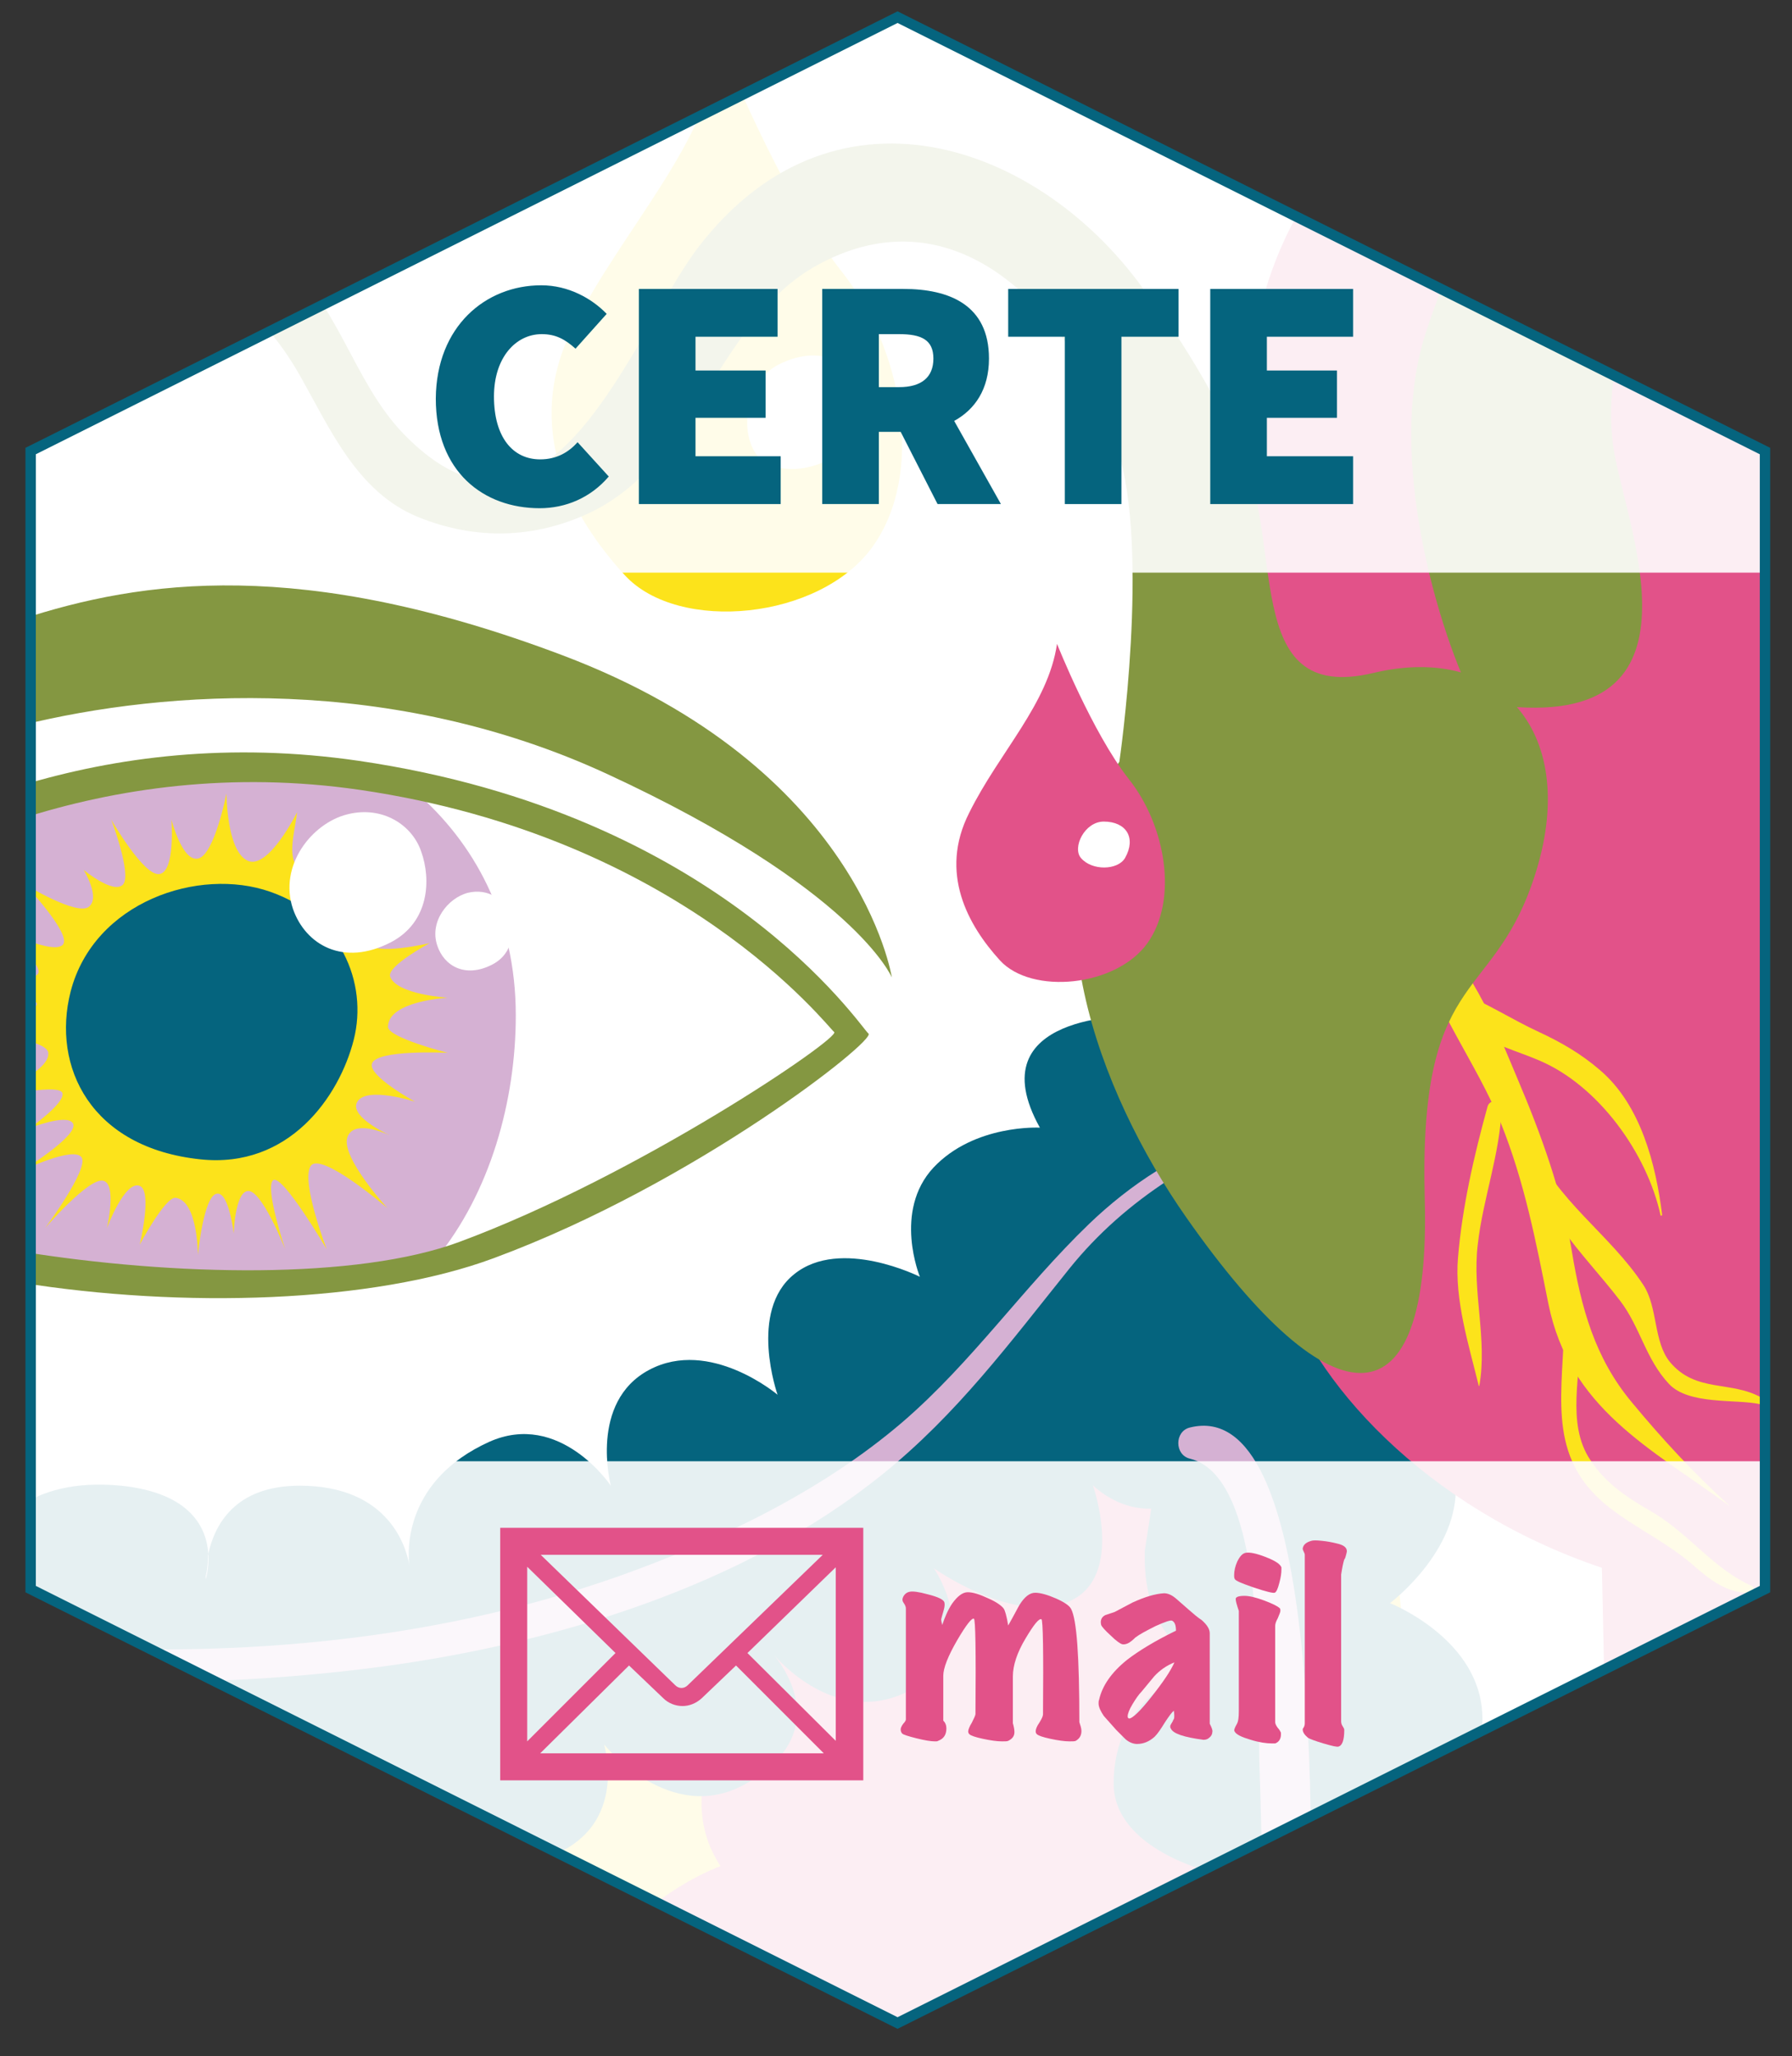 <?xml version="1.0" encoding="utf-8"?>
<!-- Generator: Adobe Illustrator 25.2.3, SVG Export Plug-In . SVG Version: 6.00 Build 0)  -->
<svg version="1.1" id="Layer_1" xmlns="http://www.w3.org/2000/svg" xmlns:xlink="http://www.w3.org/1999/xlink" x="0px" y="0px"
	 viewBox="0 0 345 395.7" style="enable-background:new 0 0 345 395.7;" xml:space="preserve">
<rect x="0" y="0" width="345" height="395.7" fill="#333333" stroke="none"/>
<style type="text/css">
	.st0{fill:#FFFFFF;}
	.st1{clip-path:url(#SVGID_4_);}
	.st2{clip-path:url(#SVGID_6_);fill:#E25289;}
	.st3{clip-path:url(#SVGID_8_);fill:#E25289;}
	.st4{clip-path:url(#SVGID_10_);fill:#FCE31B;}
	.st5{clip-path:url(#SVGID_12_);fill:#E25289;}
	.st6{clip-path:url(#SVGID_14_);fill:#05647E;}
	.st7{clip-path:url(#SVGID_16_);fill:#05647E;}
	.st8{clip-path:url(#SVGID_18_);fill:#D5B1D3;}
	.st9{clip-path:url(#SVGID_20_);fill:#FCE31B;}
	.st10{clip-path:url(#SVGID_22_);fill:#E25289;}
	.st11{clip-path:url(#SVGID_24_);fill:#FCE31B;}
	.st12{clip-path:url(#SVGID_26_);fill:#FFFFFF;}
	.st13{clip-path:url(#SVGID_28_);fill:#05647E;}
	.st14{clip-path:url(#SVGID_30_);fill:#FFFFFF;}
	.st15{clip-path:url(#SVGID_32_);fill:#FFFFFF;}
	.st16{clip-path:url(#SVGID_34_);fill:#FCE31B;}
	.st17{clip-path:url(#SVGID_36_);fill:#FCE31B;}
	.st18{clip-path:url(#SVGID_38_);fill:#FCE31B;}
	.st19{clip-path:url(#SVGID_40_);fill:#FCE31B;}
	.st20{clip-path:url(#SVGID_42_);fill:#FCE31B;}
	.st21{clip-path:url(#SVGID_44_);fill:#849741;}
	.st22{clip-path:url(#SVGID_46_);fill:#849741;}
	.st23{clip-path:url(#SVGID_48_);fill:#849741;}
	.st24{clip-path:url(#SVGID_50_);fill:#05647E;}
	.st25{clip-path:url(#SVGID_52_);fill:#05647E;}
	.st26{clip-path:url(#SVGID_54_);fill:#05647E;}
	.st27{clip-path:url(#SVGID_56_);fill:#D5B1D3;}
	.st28{clip-path:url(#SVGID_58_);fill:#D5B1D3;}
	.st29{clip-path:url(#SVGID_60_);fill:#849741;}
	.st30{clip-path:url(#SVGID_62_);fill:#E25289;}
	.st31{clip-path:url(#SVGID_64_);fill:#FFFFFF;}
	.st32{opacity:0.9;clip-path:url(#SVGID_66_);fill:#FFFFFF;enable-background:new    ;}
	.st33{opacity:0.9;clip-path:url(#SVGID_68_);fill:#FFFFFF;enable-background:new    ;}
	.st34{fill:none;stroke:#05647E;stroke-width:2;stroke-miterlimit:10;}
	.st35{fill:#05647E;}
	.st36{fill-rule:evenodd;clip-rule:evenodd;fill:#E25289;}
	.st37{fill:#E25289;}
</style>
<g>
	<g>
		<polygon id="SVGID_1_" class="st0" points="172.8,3.3 339.8,86.8 339.8,305.8 172.8,389.3 5.9,305.8 5.9,86.8 		"/>
	</g>
	<g>
		<defs>
			<polygon id="SVGID_3_" points="172.8,3.3 339.8,86.8 339.8,305.8 172.8,389.3 5.9,305.8 5.9,86.8 			"/>
		</defs>
		<clipPath id="SVGID_4_">
			<use xlink:href="#SVGID_3_"  style="overflow:visible;"/>
		</clipPath>
		<g id="logo" class="st1">
			<g>
				<defs>
					<rect id="SVGID_5_" x="3.9" y="14.4" width="337.3" height="386"/>
				</defs>
				<clipPath id="SVGID_6_">
					<use xlink:href="#SVGID_5_"  style="overflow:visible;"/>
				</clipPath>
				<path class="st2" d="M306.1,19.6"/>
			</g>
			<g>
				<defs>
					<rect id="SVGID_7_" x="3.9" y="14.4" width="337.3" height="386"/>
				</defs>
				<clipPath id="SVGID_8_">
					<use xlink:href="#SVGID_7_"  style="overflow:visible;"/>
				</clipPath>
				<path class="st3" d="M306.1,19.6c0.7,3.3,5.8,3.2,6.6,0"/>
			</g>
			<g>
				<defs>
					<rect id="SVGID_9_" x="3.9" y="14.4" width="337.3" height="386"/>
				</defs>
				<clipPath id="SVGID_10_">
					<use xlink:href="#SVGID_9_"  style="overflow:visible;"/>
				</clipPath>
				<path class="st4" d="M254.3,271.6c-26.4-12.8-106.2,18.5-135.2,26.2C93.7,304.6,49.7,329.2,3.9,328v62.1h266.3
					C269.8,344.1,276.1,282.1,254.3,271.6"/>
			</g>
			<g>
				<defs>
					<rect id="SVGID_11_" x="3.9" y="14.4" width="337.3" height="386"/>
				</defs>
				<clipPath id="SVGID_12_">
					<use xlink:href="#SVGID_11_"  style="overflow:visible;"/>
				</clipPath>
				<path class="st5" d="M222.7,266.2c-35.1-20.8-96.2-3.3-73.9,52c0,0-22.3,22.3-10.1,40.9c-10.7,4.2-23.1,14-33.5,31.1h8.1h35.2
					h94.8C257.4,344.2,253.4,284.4,222.7,266.2"/>
			</g>
			<g>
				<defs>
					<rect id="SVGID_13_" x="3.9" y="14.4" width="337.3" height="386"/>
				</defs>
				<clipPath id="SVGID_14_">
					<use xlink:href="#SVGID_13_"  style="overflow:visible;"/>
				</clipPath>
				<path class="st6" d="M272.7,380.7c0,0,15.5-4.4,12.7-16.9s-12.7-16.2-12.7-16.2s14-4.8,12.6-18.8c-1.4-13.9-17.7-20.3-17.7-20.3
					s14.8-11.1,12.4-24.9c-2.3-13.8-17.8-14.7-17.8-14.7c5.3-6.9,20.2-9.5-6.1-35.1c-20.6-20-23.3-0.7-30.7,4.4
					c-7.4,5.1,0,27.5,0,27.5l-5,32.7C219.8,317.6,233,320,233,320s-18.6,4.4-18.6,23.2c0,12.7,18.9,17.1,18.9,17.1
					s-20.3,8-16.7,25.9c0.3,1.4,0.6,2.7,1.1,3.9h66.8C281,382.8,272.7,380.7,272.7,380.7"/>
			</g>
			<g>
				<defs>
					<rect id="SVGID_15_" x="3.9" y="14.4" width="337.3" height="386"/>
				</defs>
				<clipPath id="SVGID_16_">
					<use xlink:href="#SVGID_15_"  style="overflow:visible;"/>
				</clipPath>
				<path class="st7" d="M15.6,352c0,0,7.6,30.7,27.7,1.2c0,0,2.9,13.7,18.8,11.1c20.4-3.4,18.7-16.7,18.7-16.7s5.2,14,20.5,10.9
					c20.8-4.1,15-22.8,15-22.8s12.8,15.9,27.4,7.5c16.1-9.3,8-21.4,5.4-24.6c-0.4-0.5-0.7-0.8-0.7-0.8s0.3,0.3,0.7,0.8
					c2.7,3,13.4,13.5,26.3,6.6c15-8,4.4-23.4,4.4-23.4s15.6,11.1,26.2,6.3c10.6-4.8,4.4-22.3,4.4-22.3s12.9,13.4,27-5.9
					s0-34.3,0-34.3s20.8,6.6,27.9-12.4c7.2-19-21.1-56.5-47.1-37.7c0,0-30.3-0.6-18,21.5c0,0-12.6-0.7-20.5,7.7
					c-7.8,8.4-2.6,21-2.6,21s-15.3-7.7-24.2-0.5c-8.9,7.1-3.2,23.2-3.2,23.2s-13-11-24.7-4.8s-7.4,22.3-7.4,22.3s-9.8-14.6-23.5-8.4
					c-16,7.3-15.7,20.5-15.3,23.7c0.1,0.5,0.1,0.7,0.1,0.7s0-0.3-0.1-0.7c-0.5-3.1-3.7-15.3-21.1-15.3c-12.6,0-16.4,7.7-17.6,13.1
					c0.2,2.8-0.5,4.9-0.5,4.9s-0.1-2.1,0.5-4.9c-0.3-4.8-3.2-11.7-16.8-13.1C14.1,285,8,287.1,4,289.7v74.1
					C13,361.1,15.6,352,15.6,352"/>
			</g>
			<g>
				<defs>
					<rect id="SVGID_17_" x="3.9" y="14.4" width="337.3" height="386"/>
				</defs>
				<clipPath id="SVGID_18_">
					<use xlink:href="#SVGID_17_"  style="overflow:visible;"/>
				</clipPath>
				<path class="st8" d="M32.8,248.1c3.3,0.2,6.6,0.4,9.8,0.6c9.2,0.2,18.2-0.9,27.2-2.3c1.6-1,3.4-1.6,5.4-1.6c0.1,0,0.2,0,0.3,0
					c0.1,0,0.1,0,0.1,0c0.5-0.1,1.1-0.3,1.6-0.5c1.3-0.5,2.6-1,4-1.4c0.9-0.3,1.8-0.5,2.7-0.6c10.5-12.8,15.4-30.5,15.4-46.9
					c0-18.9-8.1-33.3-19.3-43c-13.1-2-26.3-4-39.6-3.8c-10.1,0.2-19.9,1.6-29.8,3.7c-2,0.4-4.4,0.7-6.8,1v91
					c2.9,0.1,5.7,0.3,8.5,0.8C19.2,246.4,25.9,247.6,32.8,248.1"/>
			</g>
			<g>
				<defs>
					<rect id="SVGID_19_" x="3.9" y="14.4" width="337.3" height="386"/>
				</defs>
				<clipPath id="SVGID_20_">
					<use xlink:href="#SVGID_19_"  style="overflow:visible;"/>
				</clipPath>
				<path class="st9" d="M12,210.3c0.7,1.9-6.3,6.8-6.3,6.8s7-2.8,8.3-1c1.6,2.2-9.8,9.2-9.8,9.2s9.9-4.8,11.5-2.6
					c1.5,2.2-7,13.6-7,13.6s8.3-9.6,11.1-9.1s0.8,9.1,0.8,9.1s3.4-9.2,6.3-8.1c2.5,1,0,11.3,0,11.3s4.9-9.2,6.9-9
					c4.3,0.5,4.3,11,4.3,11s1.1-11.6,3.7-11.8c2.3-0.3,3.2,7.7,3.2,7.7s0.2-7.7,2.6-8.2c2.7-0.6,7.3,11.2,7.3,11.2s-4-12-2.3-13.3
					c1.8-1.2,10.3,13.3,10.3,13.3s-5-13-3.1-16s14.8,8.1,14.8,8.1s-9.1-9.9-7.7-13.7c1.1-3.1,6.3-1.2,8.2-0.3c-2.1-1-7.8-4-6.3-6.5
					c1.8-3,11.1,0,11.1,0s-9-4.9-8.3-7.3c0.8-2.8,14.6-2.1,14.6-2.1s-11.5-2.9-11.5-5c0-5,11.5-5.6,11.5-5.6s-9.9-0.6-11.1-4.1
					c-0.6-2,7.6-6.4,7.6-6.4S72,184,71,181.5c-1.4-3.6,7.6-16.1,7.6-16.1s-7.7,8-11.7,6.6c-3.9-1.3,1.1-15.7,1.1-15.7
					s-6.5,13.1-9.8,11.3s-1.5-7.1-1-11.3c0,0-5.6,11.3-9.6,9.3s-4-12.9-4-12.9s-2.3,11.7-5.4,12.5c-3.1,0.8-5.2-7.5-5.2-7.5
					s0.8,10-2.3,10.5c-3,0.5-9.3-10.5-9.3-10.5s4,10.5,2.3,12.5c-1.8,2-7.6-2.8-7.6-2.8s3.3,5.3,1,7.1s-12.3-4.3-12.3-4.3
					s9.1,9.6,7.3,11.6c-1.1,1.2-5.2-0.1-8.1-1.3v1.6c1.8,1.9,3.7,4.1,3.4,5.1c-0.2,0.7-1.7,1.1-3.4,1.5v2.7c1.7,0.6,3.1,1.3,3.1,1.8
					c-0.1,0.7-1.4,1.5-3.1,2.2v4.6c2.9,0.6,5.3,1.5,5.3,2.7c0.1,1.8-2.4,3.7-5.3,5.3v2.2C7.9,209.6,11.6,209.3,12,210.3"/>
			</g>
			<g>
				<defs>
					<rect id="SVGID_21_" x="3.9" y="14.4" width="337.3" height="386"/>
				</defs>
				<clipPath id="SVGID_22_">
					<use xlink:href="#SVGID_21_"  style="overflow:visible;"/>
				</clipPath>
				<path class="st10" d="M237.3,19.2c4.2,7.6,7.9,15.3,12.2,22.6c-13.4,23.9-10.7,58.9-10.7,58.9c7.4,62.8,43,69.4,43,69.4
					c2.9,28.4-35,76.3-35,76.3c5.3,18.9,27.4,43.8,61.6,55.3c0.3,13.8,1.1,49.4,1.5,88.4h31.2V60.6C330.7,38.3,308.2,20.5,286,20"/>
			</g>
			<g>
				<defs>
					<rect id="SVGID_23_" x="3.9" y="14.4" width="337.3" height="386"/>
				</defs>
				<clipPath id="SVGID_24_">
					<use xlink:href="#SVGID_23_"  style="overflow:visible;"/>
				</clipPath>
				<path class="st11" d="M138.8,8.6c0,0,11.3,28.6,23.2,43.6s16.1,38.9,6,53s-37.4,16.7-47.7,5.5s-19.8-28.3-10-47.7
					C120.2,43.6,135.9,28.2,138.8,8.6"/>
			</g>
			<g>
				<defs>
					<rect id="SVGID_25_" x="3.9" y="14.4" width="337.3" height="386"/>
				</defs>
				<clipPath id="SVGID_26_">
					<use xlink:href="#SVGID_25_"  style="overflow:visible;"/>
				</clipPath>
				<path class="st12" d="M150,70.1c-7.8,3.9-7.8,16.6-2.2,19.2c7,3.2,17.4-2.1,17.9-8.6C166.4,70.1,158.9,65.7,150,70.1"/>
			</g>
			<g>
				<defs>
					<rect id="SVGID_27_" x="3.9" y="14.4" width="337.3" height="386"/>
				</defs>
				<clipPath id="SVGID_28_">
					<use xlink:href="#SVGID_27_"  style="overflow:visible;"/>
				</clipPath>
				<path class="st13" d="M52,171.6c-13.7-4.8-33.9,1.9-38.4,19.2c-3.7,14.5,3.9,30.1,25,32.3c17,1.8,26.7-12,29.5-23
					C70.9,189.1,65.5,176.3,52,171.6"/>
			</g>
			<g>
				<defs>
					<rect id="SVGID_29_" x="3.9" y="14.4" width="337.3" height="386"/>
				</defs>
				<clipPath id="SVGID_30_">
					<use xlink:href="#SVGID_29_"  style="overflow:visible;"/>
				</clipPath>
				<path class="st14" d="M66.9,156.7c-6.9,1.7-13.3,9.9-10.5,18.2c2.4,6.9,9.7,11.2,18.9,6.4c7.4-3.9,7.7-12.1,5.8-17.4
					C79.4,158.8,73.7,155,66.9,156.7"/>
			</g>
			<g>
				<defs>
					<rect id="SVGID_31_" x="3.9" y="14.4" width="337.3" height="386"/>
				</defs>
				<clipPath id="SVGID_32_">
					<use xlink:href="#SVGID_31_"  style="overflow:visible;"/>
				</clipPath>
				<path class="st15" d="M90.1,171.8c-3.9,1-7.5,5.6-5.9,10.2c1.3,3.9,5.4,6.3,10.6,3.6c4.2-2.2,4.3-6.8,3.3-9.7
					C97,173,93.9,170.9,90.1,171.8"/>
			</g>
			<g>
				<defs>
					<rect id="SVGID_33_" x="3.9" y="14.4" width="337.3" height="386"/>
				</defs>
				<clipPath id="SVGID_34_">
					<use xlink:href="#SVGID_33_"  style="overflow:visible;"/>
				</clipPath>
				<path class="st16" d="M332.8,289.6c-6.7-6.1-12.8-12.7-18.6-19.7c-7.2-8.6-9.8-18.3-11.6-29.2c-1.9-11.4-5.9-22.4-10.4-33
					c-3.9-9.2-8.3-21-16.1-27.6c-1.5-1.3-3.6,0.2-3.1,2c2.9,11.8,11.3,22.5,15.9,33.9c4.6,11.4,6.8,22.9,9.2,34.9
					c4.1,20.1,19.5,27.7,34.6,38.7C332.8,289.8,332.9,289.7,332.8,289.6"/>
			</g>
			<g>
				<defs>
					<rect id="SVGID_35_" x="3.9" y="14.4" width="337.3" height="386"/>
				</defs>
				<clipPath id="SVGID_36_">
					<use xlink:href="#SVGID_35_"  style="overflow:visible;"/>
				</clipPath>
				<path class="st17" d="M320,233.8c-1.2-9.7-4.1-21.2-12-27.9c-3.6-3.1-7.4-5.3-11.7-7.3c-5.2-2.4-10.1-5.6-15.4-7.7
					c-1.8-0.7-3.4,1-2.4,2.7c3.5,6.1,11.9,7.9,17.9,10.5c11.3,4.8,20.7,17.8,23.3,29.8C319.7,234,320,233.9,320,233.8"/>
			</g>
			<g>
				<defs>
					<rect id="SVGID_37_" x="3.9" y="14.4" width="337.3" height="386"/>
				</defs>
				<clipPath id="SVGID_38_">
					<use xlink:href="#SVGID_37_"  style="overflow:visible;"/>
				</clipPath>
				<path class="st18" d="M294.5,220c0.4,12.5,10.3,21,17.4,30.3c3.9,5.1,4.9,11.2,9.4,16c3.8,4.1,12.9,2.9,17.5,3.9
					c0.7,0.2,1.1-0.9,0.4-1.2c-5.9-3.4-12.7-0.9-17.7-6.9c-3.2-3.9-2.3-10.5-5.1-14.8c-6.5-9.9-16.8-16.2-21.5-27.4
					C294.8,219.7,294.5,219.8,294.5,220"/>
			</g>
			<g>
				<defs>
					<rect id="SVGID_39_" x="3.9" y="14.4" width="337.3" height="386"/>
				</defs>
				<clipPath id="SVGID_40_">
					<use xlink:href="#SVGID_39_"  style="overflow:visible;"/>
				</clipPath>
				<path class="st19" d="M301.1,256.5c-0.5,13.4-2.9,24.7,9,33.8c5.2,4,11,6.6,16,11c3.2,2.8,6.6,5.4,10.9,5.2c0.7,0,0.9-1,0.3-1.3
					c-7.2-3.1-12.1-10-19-14.1c-4.8-2.8-9-5.4-12.1-10.1c-4.8-7.1-1.7-16.8-2-24.7C304.1,254.3,301.2,254.6,301.1,256.5"/>
			</g>
			<g>
				<defs>
					<rect id="SVGID_41_" x="3.9" y="14.4" width="337.3" height="386"/>
				</defs>
				<clipPath id="SVGID_42_">
					<use xlink:href="#SVGID_41_"  style="overflow:visible;"/>
				</clipPath>
				<path class="st20" d="M284.8,266.7c1.6-9-1.4-18-0.3-27.2c1-8.9,4.3-17.4,4.6-26.4c0.1-1.6-2.3-1.6-2.7-0.2
					c-2.6,9.4-4.9,19.4-5.7,29.1c-0.7,8.1,2.1,16.9,4,24.7C284.7,266.7,284.8,266.7,284.8,266.7"/>
			</g>
			<g>
				<defs>
					<rect id="SVGID_43_" x="3.9" y="14.4" width="337.3" height="386"/>
				</defs>
				<clipPath id="SVGID_44_">
					<use xlink:href="#SVGID_43_"  style="overflow:visible;"/>
				</clipPath>
				<path class="st21" d="M341.1-22.3c-2.5,1.9-8,5.9-11.4,9C309.1,5.4,286.8,26.4,274.5,64c-9.5,29.1,8,70.8,9.8,71.1
					c46.3,8.2,29.3-32.1,26.5-47.9c-4.1-23.4,12.6-52.7,30.3-72.9v-33.7L341.1-22.3z"/>
			</g>
			<g>
				<defs>
					<rect id="SVGID_45_" x="3.9" y="14.4" width="337.3" height="386"/>
				</defs>
				<clipPath id="SVGID_46_">
					<use xlink:href="#SVGID_45_"  style="overflow:visible;"/>
				</clipPath>
				<path class="st22" d="M116.8,148.9c47.8,22.1,54.9,39.2,54.9,39.2s-6.2-40.4-63.4-62c-50.3-19-81-14.5-104.3-6.9v20.4
					C32.3,132.6,75.6,129.9,116.8,148.9"/>
			</g>
			<g>
				<defs>
					<rect id="SVGID_47_" x="3.9" y="14.4" width="337.3" height="386"/>
				</defs>
				<clipPath id="SVGID_48_">
					<use xlink:href="#SVGID_47_"  style="overflow:visible;"/>
				</clipPath>
				<path class="st23" d="M95.1,242.1c38.9-14.4,73.7-42,72.1-43.2c-1.5-1.2-28.3-42.3-98.2-52.5c-24.8-3.6-46.6-0.8-65.1,4.8v6.4
					c18.4-5.9,40.6-9.2,65.4-5.6c62.1,9.1,90,45.6,91.3,46.6c1.3,1.1-37.6,27.6-72.2,40.4c-19.7,7.3-54.9,6.6-84.6,1.8v6
					C35,251.8,71.7,250.8,95.1,242.1"/>
			</g>
			<g>
				<defs>
					<rect id="SVGID_49_" x="3.9" y="14.4" width="337.3" height="386"/>
				</defs>
				<clipPath id="SVGID_50_">
					<use xlink:href="#SVGID_49_"  style="overflow:visible;"/>
				</clipPath>
				<path class="st24" d="M39.5,303.7c0,0,0.7-2.1,0.5-4.9C39.4,301.6,39.5,303.7,39.5,303.7"/>
			</g>
			<g>
				<defs>
					<rect id="SVGID_51_" x="3.9" y="14.4" width="337.3" height="386"/>
				</defs>
				<clipPath id="SVGID_52_">
					<use xlink:href="#SVGID_51_"  style="overflow:visible;"/>
				</clipPath>
				<path class="st25" d="M149.1,318.6c-0.4-0.5-0.7-0.8-0.7-0.8S148.6,318.1,149.1,318.6"/>
			</g>
			<g>
				<defs>
					<rect id="SVGID_53_" x="3.9" y="14.4" width="337.3" height="386"/>
				</defs>
				<clipPath id="SVGID_54_">
					<use xlink:href="#SVGID_53_"  style="overflow:visible;"/>
				</clipPath>
				<path class="st26" d="M78.8,301.1c0,0.5,0.1,0.7,0.1,0.7S78.9,301.6,78.8,301.1"/>
			</g>
			<g>
				<defs>
					<rect id="SVGID_55_" x="3.9" y="14.4" width="337.3" height="386"/>
				</defs>
				<clipPath id="SVGID_56_">
					<use xlink:href="#SVGID_55_"  style="overflow:visible;"/>
				</clipPath>
				<path class="st27" d="M73.6,320.7c33.4-4.5,69.7-15.5,96.3-37c14.4-11.6,24.5-25.3,36-39.6c5.4-6.7,11.8-12.3,19-17
					c14.7-9.7,24.9-2.6,35.4,8.3c1.7,1.8,4.1-0.5,3.2-2.5c-12.3-26.1-38.6-12-53.8,2.6c-12.7,12.2-22.5,26.6-36,38.2
					c-15.8,13.5-35.4,22.8-54.8,29.7c-36.7,12.9-76.2,15.9-114.9,13v6.5C27.1,324.4,50.4,323.8,73.6,320.7"/>
			</g>
			<g>
				<defs>
					<rect id="SVGID_57_" x="3.9" y="14.4" width="337.3" height="386"/>
				</defs>
				<clipPath id="SVGID_58_">
					<use xlink:href="#SVGID_57_"  style="overflow:visible;"/>
				</clipPath>
				<path class="st28" d="M229.1,274.7c-3,0.7-3,5.3,0,6c15.4,3.8,12.9,48.2,13.4,59.9c0.6,16.5,0.6,33,0.4,49.5h8.9
					C253.4,347.2,253.7,268.6,229.1,274.7"/>
			</g>
			<g>
				<defs>
					<rect id="SVGID_59_" x="3.9" y="14.4" width="337.3" height="386"/>
				</defs>
				<clipPath id="SVGID_60_">
					<use xlink:href="#SVGID_59_"  style="overflow:visible;"/>
				</clipPath>
				<path class="st29" d="M57.7,72.2c5.8,10.2,11,22.5,22.8,27.3c11.1,4.5,22.6,4.2,33.4-1c20.4-10,24.5-37,43.3-47.4
					c24.2-13.4,45.1,4.2,56.1,29.4c0.5,1.9,1.1,3.8,1.8,5.8c6.4,19.4,0.4,60.3,0.4,60.3c-18.3,25.9-4,63.6,12.9,87.7
					c28.4,40.5,47.1,40.4,45.9-3.5c-1.2-43.7,12.5-37.6,20.6-60.6c10-28.1-5.3-46.7-30.5-40.7c-26.1,6.2-16.5-25.8-26.2-44.6
					c-6.7-13-12.1-21.6-16.3-26.7c-19.6-29.9-60.6-45.5-87.4-10.7c-12.8,16.7-28.7,64.9-56.8,36c-10-10.4-12.4-25.4-24.3-34.8
					c-10.8-8.5-27.8-9.2-39.9-3.5C10.1,46.8,7,48.7,4,50.8v23.1C22.3,56.3,41.3,43.5,57.7,72.2"/>
			</g>
			<g>
				<defs>
					<rect id="SVGID_61_" x="3.9" y="14.4" width="337.3" height="386"/>
				</defs>
				<clipPath id="SVGID_62_">
					<use xlink:href="#SVGID_61_"  style="overflow:visible;"/>
				</clipPath>
				<path class="st30" d="M203.5,123.9c0,0,6.8,17.1,13.8,26c7.1,8.9,9.6,23.2,3.6,31.6c-6,8.4-22.3,10-28.4,3.3
					c-6.1-6.7-11.8-16.8-5.9-28.4C192.4,144.7,201.8,135.5,203.5,123.9"/>
			</g>
			<g>
				<defs>
					<rect id="SVGID_63_" x="3.9" y="14.4" width="337.3" height="386"/>
				</defs>
				<clipPath id="SVGID_64_">
					<use xlink:href="#SVGID_63_"  style="overflow:visible;"/>
				</clipPath>
				<path class="st31" d="M212.5,158.1c-3.7,0-6.1,5-4.4,7c2.1,2.5,7.1,2.4,8.5,0C218.8,161.2,216.8,158.1,212.5,158.1"/>
			</g>
		</g>
	</g>
	<g>
		<defs>
			<polygon id="SVGID_65_" points="172.8,3.3 339.8,86.8 339.8,305.8 172.8,389.3 5.9,305.8 5.9,86.8 			"/>
		</defs>
		<clipPath id="SVGID_66_">
			<use xlink:href="#SVGID_65_"  style="overflow:visible;"/>
		</clipPath>
		<rect id="lower_opac" x="-0.6" y="281.2" class="st32" width="356" height="124.3"/>
	</g>
	<g>
		<defs>
			<polygon id="SVGID_67_" points="172.8,3.3 339.8,86.8 339.8,305.8 172.8,389.3 5.9,305.8 5.9,86.8 			"/>
		</defs>
		<clipPath id="SVGID_68_">
			<use xlink:href="#SVGID_67_"  style="overflow:visible;"/>
		</clipPath>
		<rect id="upper_opac" x="-4.3" y="-14.1" class="st33" width="356" height="124.3"/>
	</g>
	<g>
		<polygon id="SVGID_2_" class="st34" points="172.8,3.3 339.8,86.8 339.8,305.8 172.8,389.3 5.9,305.8 5.9,86.8 		"/>
	</g>
</g>
<g id="Certe">
	<path class="st35" d="M104.2,54.9c5.2,0,9.7,2.5,12.6,5.5l-6,6.7c-2-1.8-3.8-2.8-6.5-2.8c-5,0-9.2,4.5-9.2,12
		c0,7.8,3.6,12.1,8.9,12.1c3.2,0,5.5-1.4,7.2-3.3l6,6.6c-3.5,4.1-8.3,6.1-13.3,6.1c-10.8,0-20-7-20-21.1
		C84,62.8,93.5,54.9,104.2,54.9"/>
	<polygon class="st35" points="123,55.6 149.7,55.6 149.7,64.8 133.9,64.8 133.9,71.3 147.4,71.3 147.4,80.4 133.9,80.4 133.9,87.8 
		150.3,87.8 150.3,97 123,97 	"/>
	<path class="st35" d="M180.5,97l-7.1-13.9h-4.2V97h-10.9V55.6h15.6c8.9,0,16.5,3.1,16.5,13.4c0,5.9-2.7,9.8-6.7,12l9,16H180.5z
		 M169.2,74.5h3.9c4.3,0,6.6-1.9,6.6-5.5s-2.3-4.7-6.6-4.7h-3.9V74.5z"/>
	<polygon class="st35" points="205,64.8 194.1,64.8 194.1,55.6 226.9,55.6 226.9,64.8 215.9,64.8 215.9,97 205,97 	"/>
	<polygon class="st35" points="233,55.6 260.5,55.6 260.5,64.8 243.9,64.8 243.9,71.3 257.4,71.3 257.4,80.4 243.9,80.4 243.9,87.8 
		260.5,87.8 260.5,97 233,97 	"/>
</g>
<path class="st36" d="M143.9,318.1l17-16.5V335L143.9,318.1z M121.1,320.5l6.6,6.3c1,1,2.4,1.5,3.7,1.5c1.3,0,2.6-0.5,3.7-1.5
	l6.6-6.3l16.9,16.9H104L121.1,320.5z M118.5,318.1l-17,17v-33.6L118.5,318.1z M132.4,324.3c-0.7,0.7-1.7,0.7-2.4,0l-25.9-25.1h54.3
	L132.4,324.3z M96.3,294v48.6h69.9V294H96.3z"/>
<g>
	<path class="st37" d="M207.8,331.4c0.2,0.6,0.4,1.2,0.4,1.7c0,0.9-0.4,1.5-1.1,1.9c-0.2,0.1-0.6,0.1-1.2,0.1c-1,0-2.3-0.2-3.7-0.5
		c-1.4-0.3-2.3-0.6-2.6-0.9c-0.2-0.2-0.2-0.4-0.2-0.6c0-0.3,0.2-0.9,0.7-1.6c0.5-0.8,0.7-1.3,0.7-1.6c0.1-12.1,0-18.2-0.3-18.3
		c-0.5-0.2-1.5,1.1-3,3.6c-1.7,2.8-2.5,5.3-2.5,7.4v9c0.2,0.7,0.3,1.3,0.3,1.7c0,0.8-0.4,1.3-1.2,1.7c-0.2,0.1-0.6,0.1-1.2,0.1
		c-1,0-2.3-0.2-3.7-0.5s-2.3-0.6-2.6-0.9c-0.1-0.1-0.2-0.3-0.2-0.5c0-0.3,0.2-0.9,0.7-1.7c0.4-0.8,0.7-1.4,0.7-1.7
		c0.1-12.1,0-18.2-0.3-18.3c-0.4-0.2-1.5,1.2-3.2,4.1c-1.8,3.1-2.7,5.4-2.7,6.9v8.6c0.4,0.4,0.6,0.9,0.6,1.5c0,1.2-0.5,2-1.6,2.4
		c-0.1,0.1-0.3,0.1-0.6,0.1c-0.8,0-2-0.2-3.6-0.6s-2.5-0.7-2.7-0.9c-0.2-0.2-0.3-0.5-0.3-0.8s0.2-0.7,0.5-1.1
		c0.4-0.4,0.5-0.7,0.5-0.8v-21.4c0-0.2-0.1-0.6-0.4-1s-0.3-0.7-0.2-1c0.2-0.6,0.7-1.1,1.4-1.2c0.5-0.1,1.6,0,3.4,0.5
		c2,0.5,3,1,3.2,1.5c0.1,0.3,0.1,0.8-0.1,1.5c-0.3,1.1-0.5,1.7-0.5,1.8c0,0.3,0.1,0.7,0.2,1.1c0.5-1.5,1.1-2.9,1.9-4.1
		c1-1.4,2-2.2,3-2.2c1,0,2.3,0.4,4,1.2c1.6,0.7,2.5,1.4,2.9,1.9c0.3,0.4,0.6,1.5,0.9,3.3c1.3-2.3,2-3.7,2.2-4c1-1.6,2-2.3,3-2.3
		c1,0,2.4,0.4,4,1.1s2.6,1.4,2.9,2C207.3,311.6,207.8,318.8,207.8,331.4z"/>
	<path class="st37" d="M233.4,333.3c0,0.4-0.2,0.8-0.6,1.1c-0.3,0.3-0.7,0.4-1.1,0.4c-3.8-0.5-5.9-1.2-6.3-2.2
		c-0.1-0.1-0.1-0.2-0.1-0.4c0-0.2,0.1-0.3,0.2-0.5c0.1-0.2,0.2-0.3,0.3-0.5c0-0.1,0.1-0.3,0.2-0.4c0.1-0.2,0.1-0.8,0-1.6
		c-0.4,0.3-0.9,1-1.7,2.2c-0.8,1.3-1.4,2.2-2,2.8c-1,0.9-2.1,1.4-3.4,1.4c-0.7,0-1.5-0.3-2.2-0.9c-0.3-0.3-0.9-0.9-1.8-1.8
		c-1.5-1.7-2.3-2.6-2.4-2.7c-0.6-0.9-1-1.7-1-2.4c0-0.2,0-0.5,0.1-0.7c0.6-2.7,2.4-5.3,5.4-7.7c2.2-1.7,5.3-3.6,9.4-5.6
		c0-1-0.2-1.6-0.7-1.9c-0.3-0.2-1.4,0.2-3.2,1c-1.8,0.9-3.1,1.6-3.9,2.2c-0.2,0.2-0.6,0.6-1.2,1c-0.5,0.3-1,0.4-1.4,0.3
		c-0.3-0.1-1.1-0.6-2.2-1.7c-1.1-1-1.7-1.7-1.8-2c-0.2-0.8,0-1.5,0.8-1.9c0,0,0.6-0.2,1.8-0.6c1.1-0.6,2.3-1.2,3.4-1.8
		c2.4-1.1,4.4-1.7,6.1-1.8c0.7,0,1.5,0.3,2.4,1.1c0.8,0.7,1.6,1.4,2.4,2.1s1.6,1.4,2.5,2c1,0.9,1.5,1.7,1.5,2.5v17.4
		C233.3,332.5,233.5,333,233.4,333.3z M226.1,319.9c-1.5,0.6-2.8,1.5-3.9,2.7c-0.8,1-1.6,1.9-2.4,2.9c-0.6,0.6-1.2,1.5-1.8,2.5
		s-0.9,1.8-0.9,2.3c0,0.2,0.1,0.4,0.3,0.4c0.6,0,2.1-1.4,4.3-4.2C224,323.6,225.4,321.5,226.1,319.9z"/>
	<path class="st37" d="M246.6,333.4c0.1,1.1-0.3,1.8-1.1,2.1c-0.2,0-0.4,0-0.6,0c-1.1,0-2.5-0.2-4.1-0.7c-1.7-0.5-2.8-1-3.1-1.6
		c-0.2-0.2,0-0.7,0.4-1.4c0.3-0.5,0.4-1.3,0.4-2.5V310c-0.4-1.2-0.6-1.9-0.6-2.3c0-0.4,0.6-0.6,1.7-0.6c0.9,0,2.2,0.3,3.8,0.9
		c1.6,0.6,2.6,1.1,3,1.5c0.1,0.1,0.1,0.3,0.1,0.5c0,0.2-0.2,0.7-0.5,1.4c-0.4,0.7-0.5,1.2-0.5,1.5v18.5c0,0.3,0.2,0.7,0.5,1.1
		C246.3,332.8,246.5,333.2,246.6,333.4z M246.7,301.6c0,0.1,0,0.2,0,0.4c0,0.7-0.1,1.5-0.4,2.6c-0.3,1.2-0.6,1.8-0.9,1.9
		c-0.3,0.1-1.6-0.2-4-1c-2.3-0.8-3.6-1.3-3.7-1.7c-0.1-0.2-0.1-0.4-0.1-0.7c0-0.8,0.2-1.7,0.6-2.6c0.5-1,1-1.6,1.7-1.7
		c0.7-0.1,1.9,0.1,3.7,0.8C245.4,300.3,246.4,300.9,246.7,301.6z"/>
	<path class="st37" d="M259.3,298.5c0,0.2-0.1,0.5-0.2,0.9c-0.1,0.4-0.2,0.6-0.3,0.7c-0.2,0.6-0.4,1.6-0.6,2.9v28.2
		c0,0.4,0.1,0.7,0.3,1c0.2,0.3,0.3,0.5,0.3,0.7c0,2-0.4,3-1.1,3.2c-0.3,0.1-1.2-0.1-2.9-0.6c-1.7-0.5-2.7-0.9-3-1.1
		c-0.7-0.6-1-1.1-1-1.6c0-0.1,0.1-0.3,0.2-0.4c0.1-0.2,0.2-0.4,0.2-0.8v-32.4c0-0.2-0.1-0.4-0.2-0.6c-0.1-0.2-0.2-0.4-0.2-0.6
		c0.1-0.7,0.6-1.2,1.7-1.5c0.3-0.1,1-0.1,1.9,0c1.1,0.1,2.1,0.3,2.9,0.5C258.7,297.3,259.3,297.8,259.3,298.5z"/>
</g>
</svg>
